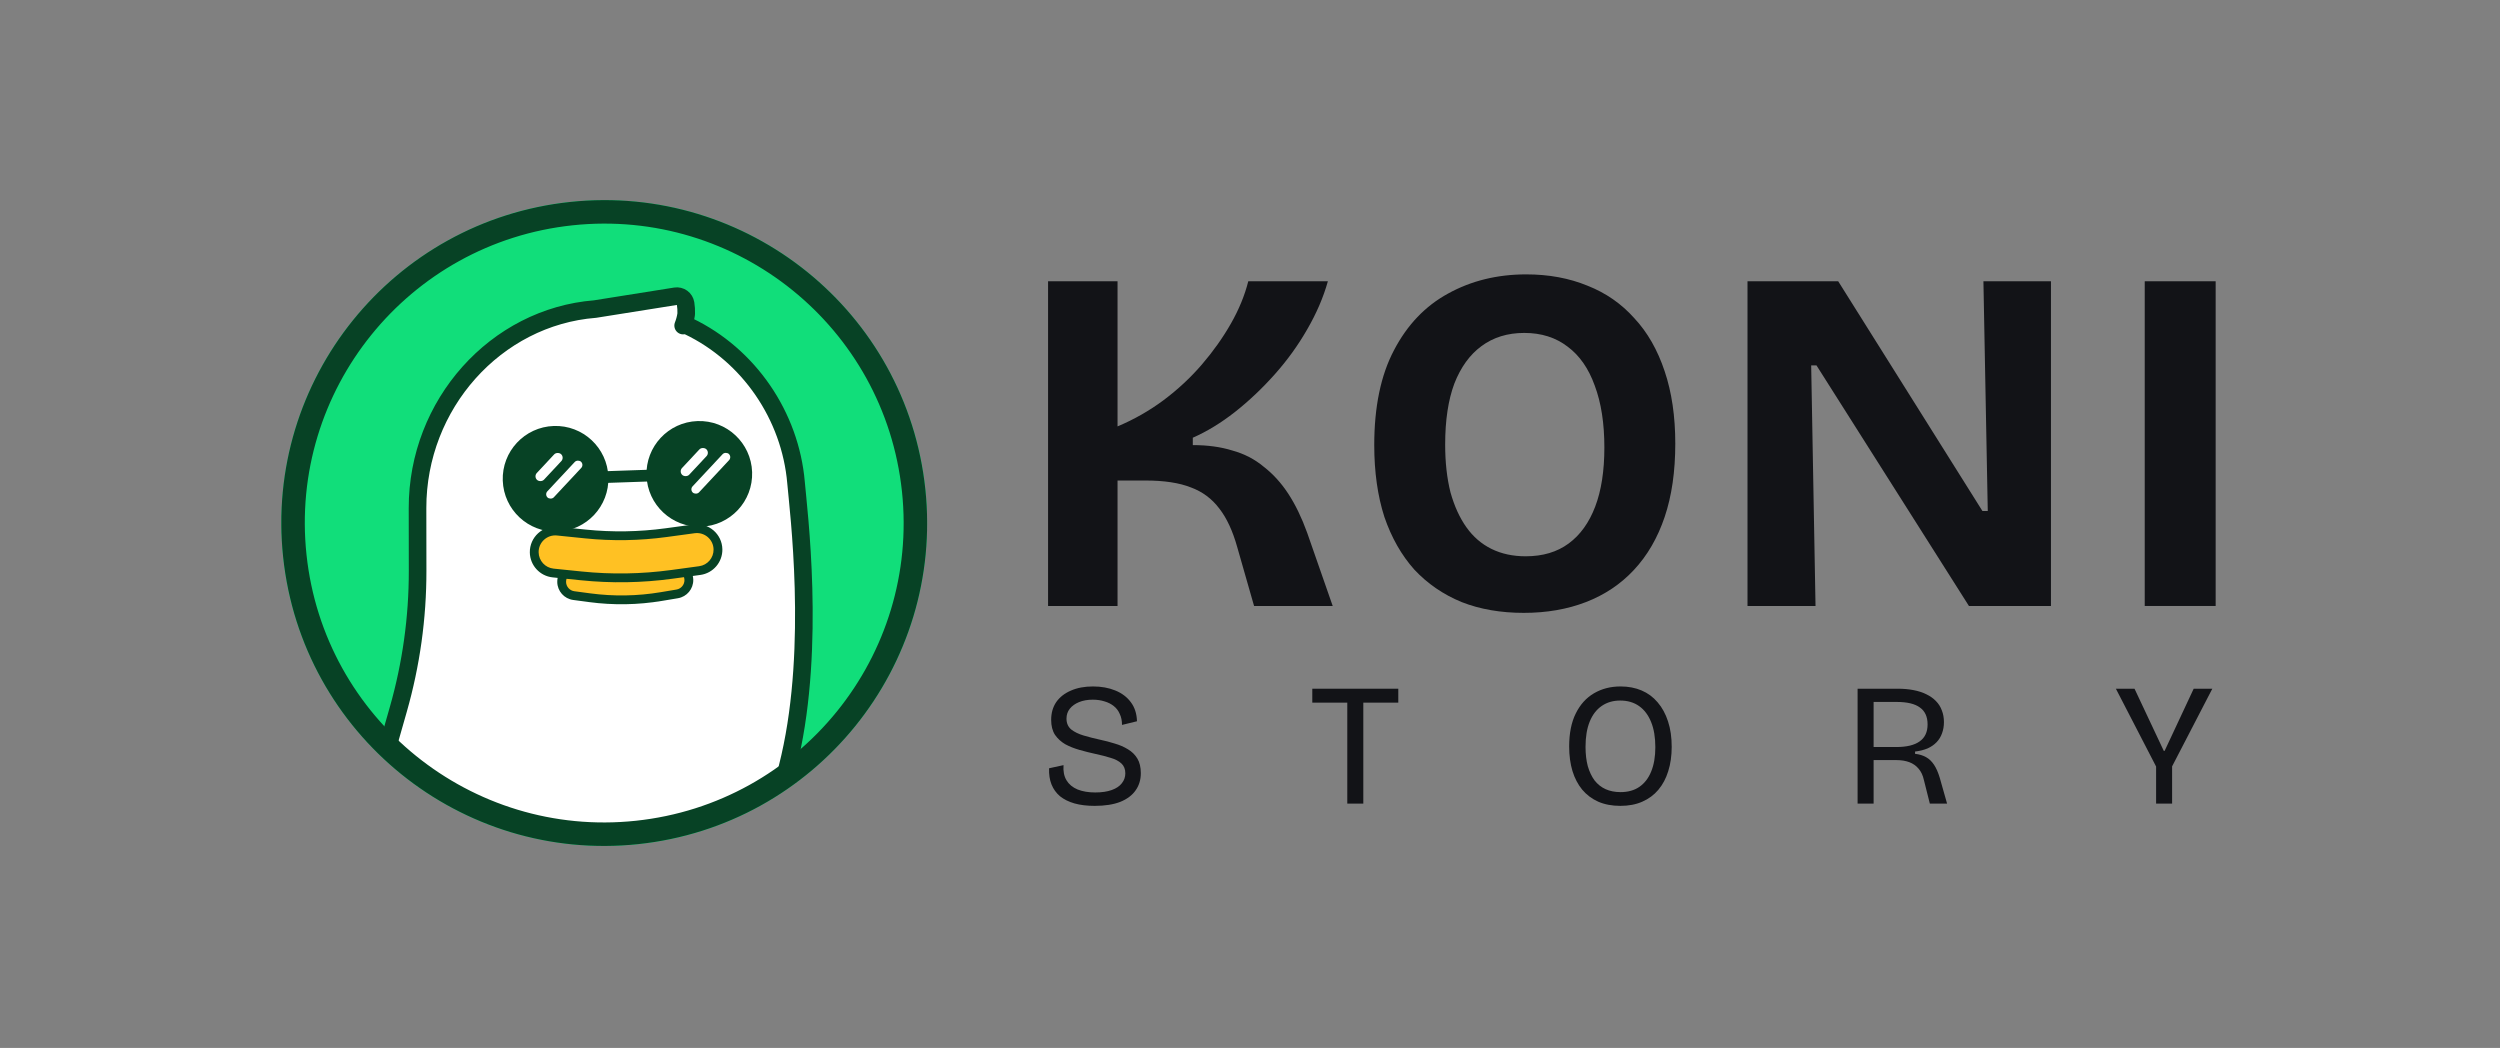 <svg width="1324" height="555" viewBox="0 0 1324 555" fill="none" xmlns="http://www.w3.org/2000/svg">
<rect x="0" y="0" width="1324" height="555" fill="#808080" stroke="none"/>
<path d="M555.057 320.926V148.958H591.849V225.823C600.536 222.175 608.627 217.572 616.121 212.013C623.786 206.281 630.6 199.941 636.561 192.993C642.523 186.044 647.633 178.836 651.891 171.366C656.15 163.897 659.216 156.428 661.089 148.958H703.246C700.862 157.47 697.2 165.981 692.26 174.493C687.491 182.831 681.785 190.734 675.142 198.204C668.499 205.673 661.43 212.361 653.935 218.267C646.611 223.999 639.201 228.515 631.707 231.816V235.724C639.542 235.724 646.526 236.679 652.658 238.59C658.96 240.327 664.496 243.193 669.265 247.189C674.205 251.01 678.548 255.787 682.296 261.519C686.043 267.252 689.364 274.113 692.26 282.103L705.801 320.926H664.155L655.213 289.66C652.828 281.148 649.677 274.373 645.759 269.336C641.842 264.125 636.817 260.39 630.685 258.132C624.553 255.7 616.547 254.484 606.668 254.484H591.849V320.926H555.057Z" fill="#121317"/>
<path d="M807.007 324.574C794.743 324.574 783.757 322.664 774.048 318.842C764.339 314.847 755.992 309.115 749.009 301.645C742.195 294.002 736.915 284.709 733.168 273.766C729.591 262.648 727.802 249.968 727.802 235.724C727.802 215.401 731.294 198.638 738.278 185.436C745.261 172.061 754.8 162.073 766.894 155.472C779.158 148.698 792.955 145.311 808.284 145.311C820.208 145.311 831.024 147.308 840.733 151.303C850.442 155.125 858.703 160.857 865.516 168.5C872.5 175.97 877.865 185.35 881.613 196.64C885.36 207.758 887.234 220.525 887.234 234.942C887.234 249.707 885.36 262.648 881.613 273.766C877.865 284.883 872.415 294.263 865.261 301.906C858.277 309.375 849.846 315.021 839.966 318.842C830.087 322.664 819.101 324.574 807.007 324.574ZM808.029 294.61C817.057 294.61 824.636 292.352 830.768 287.836C836.9 283.319 841.585 276.805 844.821 268.294C848.057 259.782 849.675 249.36 849.675 237.027C849.675 224.173 847.972 213.229 844.565 204.197C841.329 195.164 836.56 188.303 830.257 183.613C823.955 178.749 816.29 176.317 807.262 176.317C798.405 176.317 790.825 178.662 784.523 183.352C778.391 187.868 773.622 194.469 770.215 203.154C766.979 211.84 765.361 222.609 765.361 235.464C765.361 244.844 766.298 253.268 768.171 260.738C770.215 268.033 773.026 274.2 776.603 279.237C780.18 284.275 784.608 288.096 789.889 290.702C795.169 293.307 801.216 294.61 808.029 294.61Z" fill="#121317"/>
<path d="M925.477 320.926V148.958H973.51L1049.9 270.639H1052.72L1050.42 148.958H1086.19V320.926H1042.75L962.013 193.514H959.202L961.502 320.926H925.477Z" fill="#121317"/>
<path d="M1135.85 320.926V148.958H1173.41V320.926H1135.85Z" fill="#121317"/>
<path d="M579.748 426.787C575.691 426.787 572.126 426.357 569.053 425.496C566.042 424.636 563.491 423.376 561.401 421.716C559.373 419.996 557.867 417.906 556.884 415.447C555.9 412.989 555.47 410.131 555.593 406.873L563.245 405.214C562.999 408.41 563.522 411.084 564.812 413.235C566.103 415.386 568.07 417.015 570.713 418.121C573.356 419.166 576.459 419.688 580.024 419.688C583.466 419.688 586.385 419.258 588.782 418.397C591.179 417.537 592.962 416.339 594.13 414.802C595.359 413.265 595.974 411.514 595.974 409.547C595.974 407.334 595.267 405.583 593.853 404.292C592.439 403.001 590.534 402.018 588.137 401.342C585.802 400.604 583.189 399.928 580.301 399.314C577.473 398.699 574.646 397.992 571.819 397.193C568.992 396.394 566.441 395.38 564.167 394.151C561.954 392.86 560.141 391.201 558.728 389.172C557.375 387.083 556.699 384.44 556.699 381.244C556.699 377.618 557.591 374.483 559.373 371.84C561.217 369.197 563.798 367.169 567.117 365.755C570.436 364.28 574.339 363.543 578.826 363.543C583.251 363.543 587.184 364.25 590.626 365.663C594.13 367.077 596.895 369.167 598.924 371.932C600.952 374.637 602.028 377.986 602.15 381.981L594.222 383.917C594.222 381.705 593.822 379.769 593.023 378.109C592.286 376.388 591.241 375.005 589.889 373.961C588.537 372.854 586.908 372.025 585.003 371.471C583.097 370.857 581.008 370.549 578.733 370.549C575.968 370.549 573.54 370.98 571.45 371.84C569.361 372.701 567.732 373.868 566.564 375.343C565.396 376.819 564.812 378.57 564.812 380.598C564.812 382.995 565.642 384.901 567.302 386.314C569.022 387.667 571.235 388.742 573.939 389.541C576.644 390.34 579.532 391.078 582.606 391.754C585.248 392.307 587.83 392.983 590.35 393.782C592.931 394.52 595.267 395.534 597.356 396.824C599.446 398.054 601.106 399.682 602.335 401.711C603.564 403.739 604.179 406.32 604.179 409.455C604.179 412.958 603.257 416 601.413 418.582C599.63 421.163 596.926 423.191 593.3 424.667C589.674 426.08 585.156 426.787 579.748 426.787Z" fill="#121317"/>
<path d="M713.526 425.589V364.741H722.008V425.589H713.526ZM694.995 372.117V364.741H740.538V372.117H694.995Z" fill="#121317"/>
<path d="M858.135 426.787C853.71 426.787 849.807 426.049 846.427 424.574C843.108 423.099 840.281 420.979 837.945 418.213C835.671 415.447 833.95 412.159 832.782 408.348C831.614 404.476 831.031 400.143 831.031 395.349C831.031 388.343 832.198 382.504 834.534 377.833C836.869 373.1 840.096 369.535 844.214 367.138C848.332 364.741 853.003 363.543 858.227 363.543C862.345 363.543 866.064 364.25 869.383 365.663C872.702 367.077 875.529 369.167 877.864 371.932C880.261 374.698 882.105 378.079 883.396 382.074C884.687 386.007 885.332 390.494 885.332 395.534C885.332 400.266 884.717 404.569 883.488 408.441C882.32 412.251 880.569 415.54 878.233 418.305C875.959 421.01 873.132 423.099 869.751 424.574C866.433 426.049 862.56 426.787 858.135 426.787ZM858.227 419.504C862.161 419.504 865.48 418.582 868.184 416.738C870.95 414.833 873.04 412.128 874.453 408.625C875.928 405.06 876.666 400.758 876.666 395.718C876.666 390.494 875.928 386.069 874.453 382.442C872.978 378.755 870.858 375.927 868.092 373.961C865.326 371.994 861.977 371.01 858.043 371.01C854.294 371.01 851.036 371.963 848.271 373.868C845.505 375.774 843.384 378.539 841.909 382.166C840.434 385.792 839.697 390.248 839.697 395.534C839.697 399.344 840.096 402.755 840.895 405.767C841.756 408.717 842.954 411.237 844.491 413.327C846.089 415.355 848.025 416.892 850.299 417.937C852.634 418.981 855.277 419.504 858.227 419.504Z" fill="#121317"/>
<path d="M983.784 425.589V364.741H1004.99C1008.06 364.741 1010.86 364.987 1013.38 365.479C1015.96 365.971 1018.23 366.708 1020.2 367.691C1022.23 368.675 1023.92 369.873 1025.27 371.287C1026.68 372.701 1027.73 374.36 1028.41 376.265C1029.14 378.109 1029.51 380.168 1029.51 382.442C1029.51 384.593 1029.17 386.56 1028.5 388.343C1027.88 390.125 1026.93 391.692 1025.64 393.044C1024.35 394.397 1022.75 395.503 1020.85 396.363C1018.94 397.162 1016.73 397.716 1014.21 398.023V399.221C1016.42 399.467 1018.36 400.051 1020.02 400.973C1021.68 401.895 1023.09 403.247 1024.26 405.03C1025.42 406.75 1026.44 409.055 1027.3 411.944L1031.17 425.589H1022.04L1018.91 413.143C1018.36 410.623 1017.4 408.594 1016.05 407.058C1014.76 405.521 1013.13 404.384 1011.17 403.647C1009.2 402.909 1006.89 402.54 1004.25 402.54H992.266V425.589H983.784ZM992.266 395.626H1004.25C1009.72 395.626 1013.84 394.642 1016.6 392.676C1019.43 390.709 1020.85 387.697 1020.85 383.641C1020.85 379.584 1019.49 376.603 1016.79 374.698C1014.15 372.731 1010.03 371.748 1004.44 371.748H992.266V395.626Z" fill="#121317"/>
<path d="M1141.87 425.589V405.951L1120.57 364.741H1130.44L1145.93 397.654H1146.39L1161.78 364.741H1171.65L1150.35 405.859V425.589H1141.87Z" fill="#121317"/>
<g clip-path="url(#clip0_4086_402)">
<path d="M491 277C491 182.559 414.441 106 320 106C225.559 106 149 182.559 149 277C149 371.441 225.559 448 320 448C414.441 448 491 371.441 491 277Z" fill="#11DE7A"/>
<mask id="mask0_4086_402" style="mask-type:alpha" maskUnits="userSpaceOnUse" x="159" y="113" width="324" height="325">
<path d="M482.388 275.474C482.388 186.185 410.005 113.802 320.716 113.802C231.426 113.802 159.043 186.185 159.043 275.474C159.043 364.764 231.426 437.147 320.716 437.147C410.005 437.147 482.388 364.764 482.388 275.474Z" fill="#6F60F1"/>
</mask>
<g mask="url(#mask0_4086_402)">
<path d="M357.75 156.899C358.972 156.705 360.221 157.003 361.222 157.729C362.223 158.456 362.895 159.55 363.089 160.771C363.373 162.553 363.478 164.323 363.42 166.062C363.414 166.241 363.398 166.42 363.372 166.598C363.076 168.573 362.544 170.542 361.797 172.424C362.763 172.243 363.77 172.369 364.672 172.801C396.663 188.121 418.546 220.25 421.577 255.542C422.848 270.344 431.935 341.522 418.38 400.857C412.558 426.343 401.333 465.702 391.305 498.253C390.649 500.381 388.58 501.748 386.365 501.518L186.698 480.718C185.327 480.575 184.09 479.834 183.318 478.692C182.546 477.551 182.318 476.126 182.696 474.801L210.956 375.66C217.759 351.792 221.199 327.104 221.167 302.38L221.125 269.094C221.056 214.094 262.551 167.846 315.165 163.68L357.75 156.899Z" fill="white" stroke="#074225" stroke-width="9.327" stroke-linejoin="round"/>
<path d="M364.824 307.101C364.749 302.575 360.664 299.175 356.199 299.923L347.498 301.38C336.615 303.203 325.521 303.387 314.583 301.925L305.839 300.756C301.352 300.157 297.382 303.69 297.457 308.217C297.517 311.879 300.247 314.946 303.878 315.432L312.311 316.559C324.919 318.244 337.708 318.032 350.254 315.931L358.645 314.525C362.257 313.92 364.884 310.764 364.824 307.101Z" fill="#FFC123"/>
<path d="M306.148 298.445C300.247 297.656 295.027 302.302 295.126 308.255C295.205 313.071 298.795 317.105 303.569 317.743L312.001 318.87C324.84 320.586 337.864 320.37 350.639 318.23L359.029 316.824C363.78 316.029 367.235 311.878 367.155 307.062C367.056 301.109 361.685 296.639 355.813 297.623L347.113 299.08C336.46 300.865 325.599 301.044 314.892 299.613L306.148 298.445ZM299.788 308.178C299.737 305.077 302.456 302.657 305.53 303.068L314.274 304.236C325.442 305.729 336.771 305.541 347.883 303.68L356.584 302.222C359.643 301.71 362.441 304.039 362.492 307.14C362.533 309.648 360.734 311.811 358.26 312.225L349.868 313.63C337.553 315.693 324.997 315.901 312.62 314.247L304.186 313.12C301.7 312.787 299.83 310.686 299.788 308.178Z" fill="#074225"/>
<path d="M380.236 290.942C380.125 284.262 374.205 279.178 367.585 280.078L352.745 282.095C338.612 284.016 324.3 284.253 310.111 282.801L295.212 281.276C288.566 280.596 282.817 285.873 282.928 292.553C283.021 298.201 287.323 302.886 292.942 303.461L307.842 304.986C323.785 306.618 339.866 306.352 355.747 304.193L370.589 302.176C376.185 301.415 380.329 296.59 380.236 290.942Z" fill="#FFC123"/>
<path d="M295.45 278.957C287.414 278.134 280.463 284.515 280.596 292.592C280.709 299.42 285.91 305.086 292.704 305.782L307.605 307.307C323.732 308.957 339.997 308.688 356.061 306.504L370.903 304.487C377.67 303.568 382.68 297.732 382.567 290.904C382.433 282.827 375.275 276.679 367.271 277.767L352.432 279.785C338.481 281.681 324.353 281.915 310.347 280.482L295.45 278.957ZM285.259 292.515C285.172 287.232 289.718 283.058 294.974 283.596L309.873 285.121C324.246 286.592 338.743 286.352 353.06 284.406L367.899 282.389C373.135 281.678 377.817 285.698 377.904 290.981C377.978 295.447 374.701 299.264 370.274 299.866L355.433 301.884C339.735 304.017 323.839 304.28 308.079 302.667L293.18 301.142C288.736 300.687 285.333 296.981 285.259 292.515Z" fill="#074225"/>
<ellipse cx="10.294" cy="12.049" rx="10.294" ry="12.049" transform="matrix(-1 0.017 0.017 1 303.513 238.372)" fill="#074225"/>
<path fill-rule="evenodd" clip-rule="evenodd" d="M375.02 237.989C373.451 236.447 370.928 236.469 369.386 238.038C369.423 238 369.414 238.007 369.335 238.068C369.225 238.152 368.978 238.342 368.53 238.659C367.884 239.118 367.03 239.699 366.035 240.364C364.75 241.224 363.291 242.183 361.815 243.153C360.997 243.69 360.174 244.231 359.373 244.761C354.957 247.677 356.284 254.324 361.311 255.496L373.866 258.422C376.009 258.922 378.151 257.59 378.651 255.447C379.15 253.304 377.818 251.162 375.675 250.662L367.719 248.807C368.68 248.175 369.615 247.557 370.465 246.988C371.477 246.311 372.404 245.681 373.141 245.158C373.756 244.722 374.565 244.137 375.069 243.624C376.612 242.054 376.59 239.532 375.02 237.989Z" fill="#074225"/>
<circle cx="294.229" cy="253.565" r="27.982" transform="rotate(-1.958 294.229 253.565)" fill="#074225"/>
<circle cx="370.358" cy="250.965" r="27.982" transform="rotate(-1.958 370.358 250.965)" fill="#074225"/>
<rect x="316.651" y="249.69" width="31.091" height="6.218" rx="3.109" transform="rotate(-1.958 316.651 249.69)" fill="#074225"/>
<rect x="288.292" y="261.9" width="25.946" height="4.664" rx="2.332" transform="rotate(-46.958 288.292 261.9)" fill="white"/>
<rect x="365.198" y="259.273" width="27.982" height="4.664" rx="2.332" transform="rotate(-46.958 365.198 259.273)" fill="white"/>
<rect x="282.524" y="252.387" width="18.654" height="5.196" rx="2.598" transform="rotate(-46.958 282.524 252.387)" fill="white"/>
<rect x="359.428" y="249.759" width="18.654" height="5.196" rx="2.598" transform="rotate(-46.958 359.428 249.759)" fill="white"/>
</g>
<path d="M302.613 113.138C393.111 103.536 474.259 169.115 483.861 259.613C493.463 350.112 427.884 431.259 337.385 440.861C246.887 450.463 165.739 384.884 156.137 294.386C146.535 203.887 212.114 122.74 302.613 113.138Z" stroke="#074225" stroke-width="12.436"/>
</g>
<defs>
<clipPath id="clip0_4086_402">
<rect width="342" height="342" fill="white" transform="matrix(-1 0 0 1 491 106)"/>
</clipPath>
</defs>
</svg>
